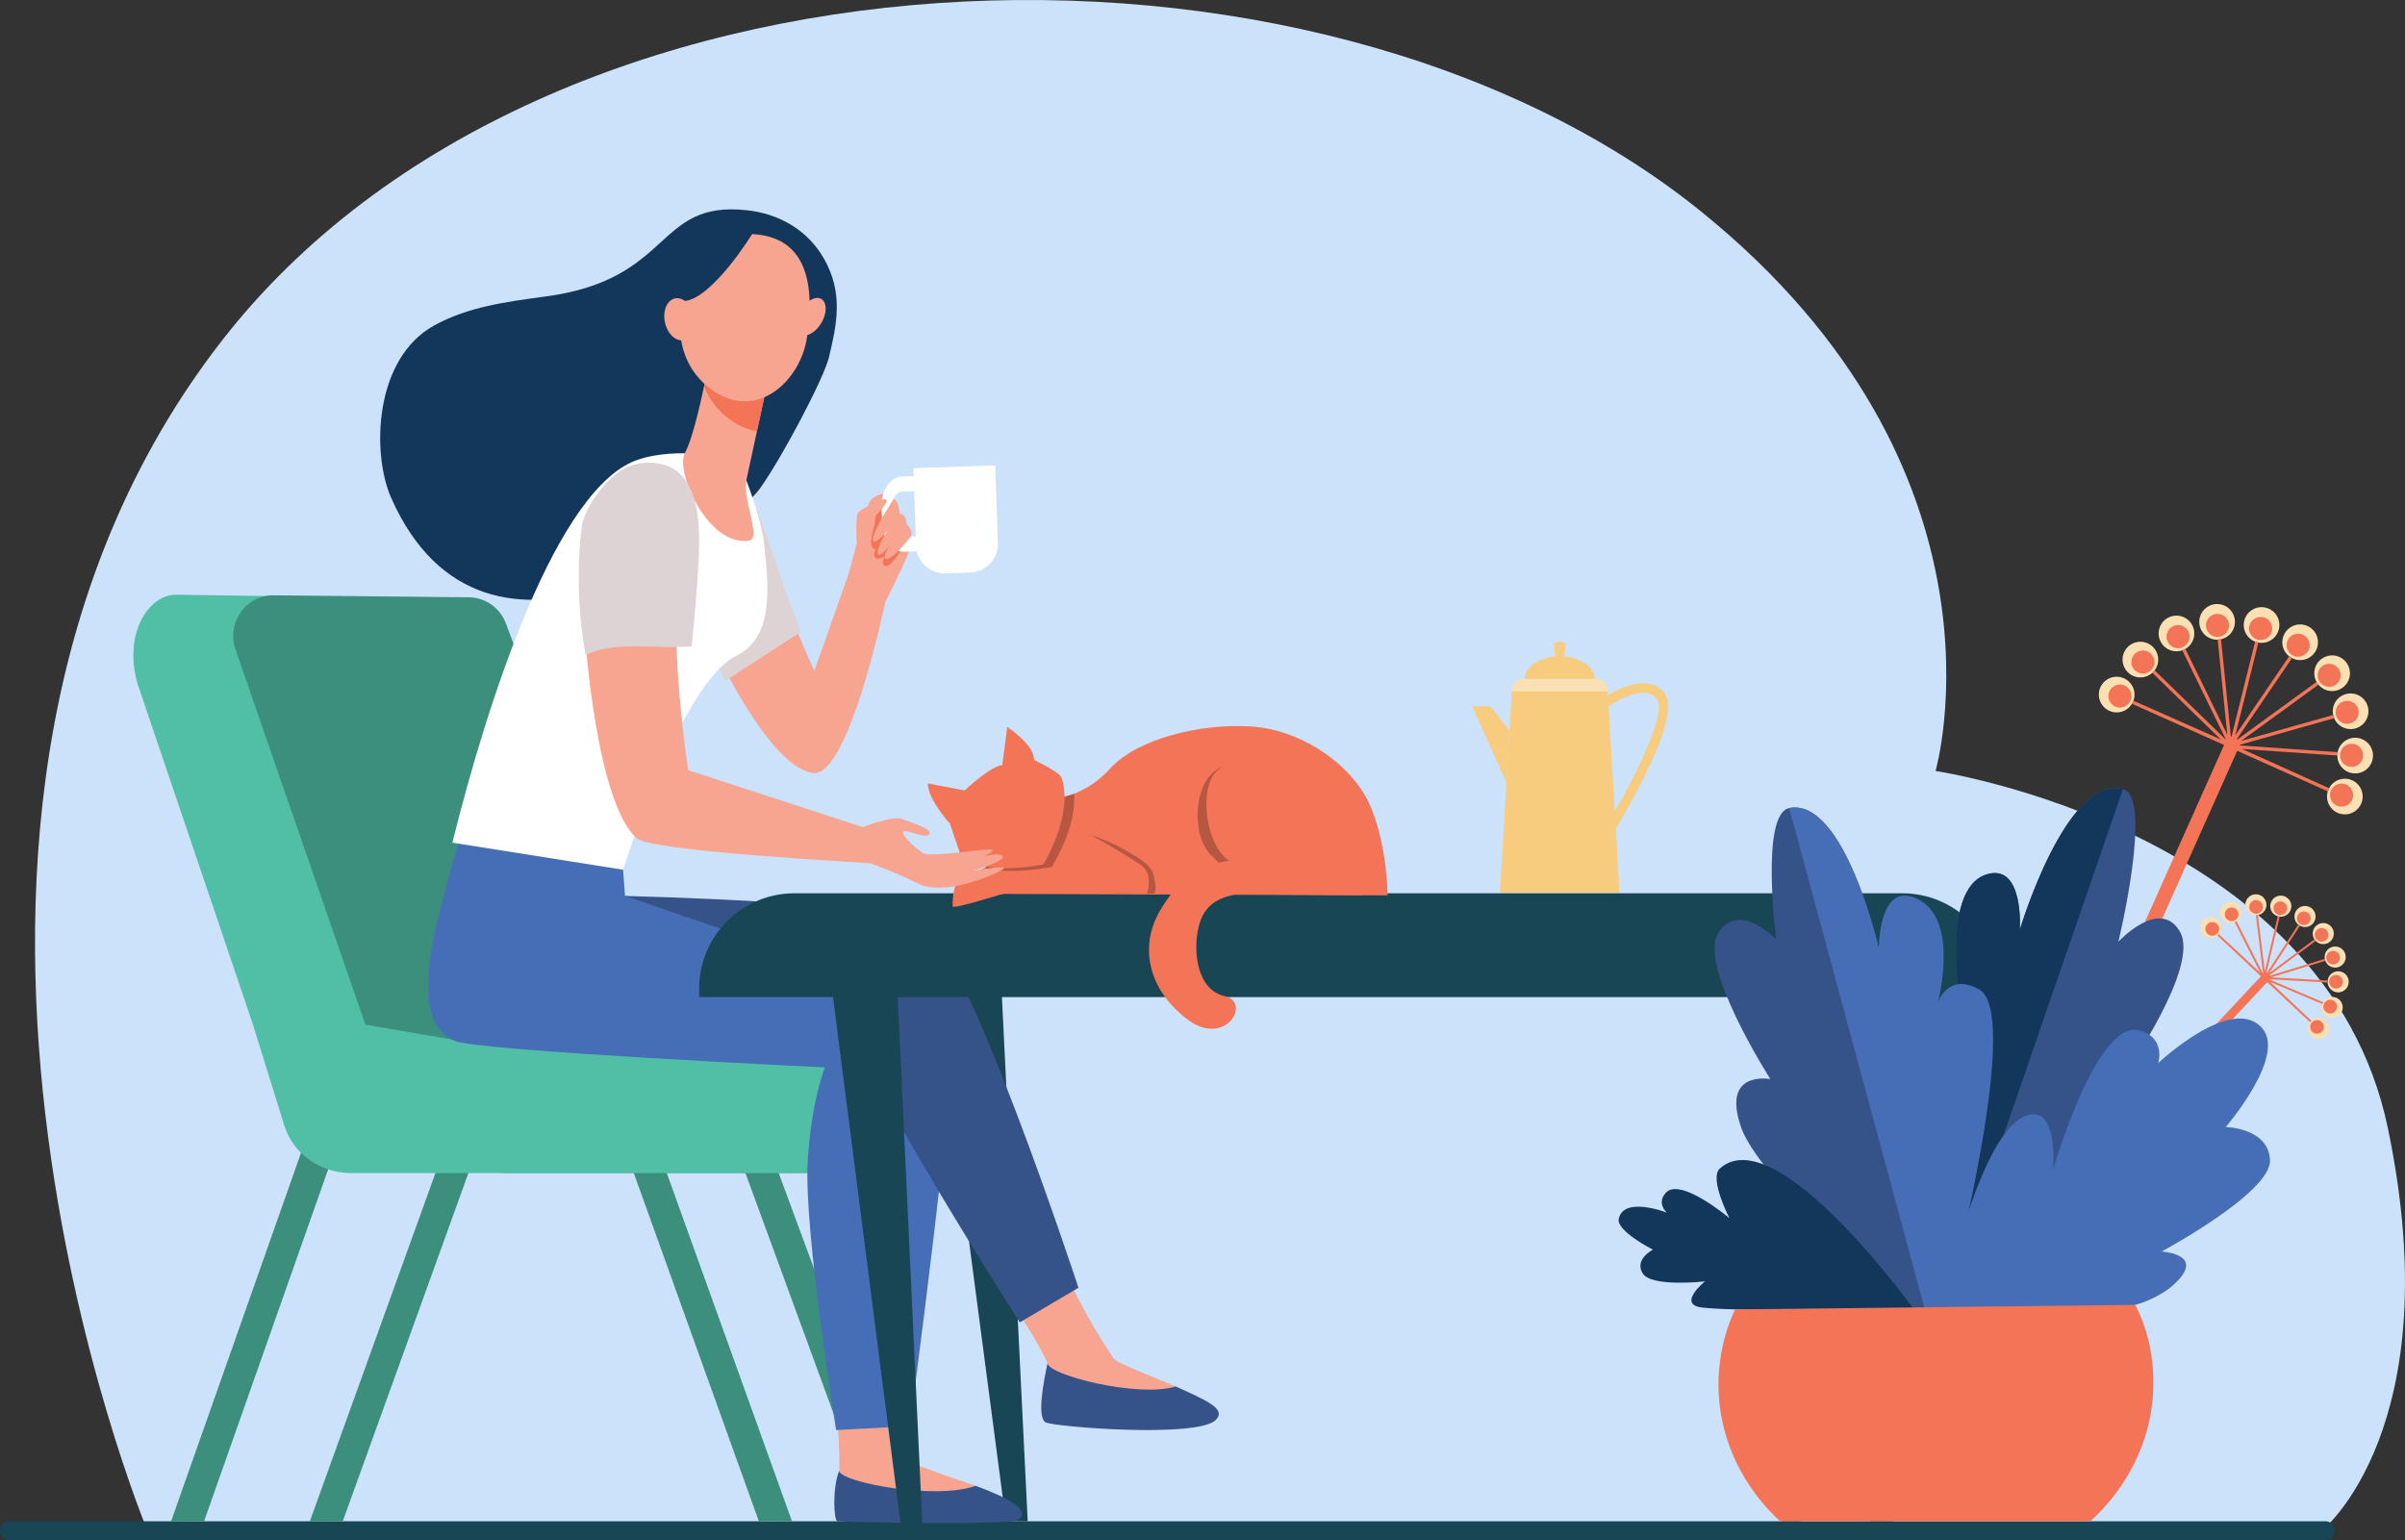 <svg id="Layer_1" data-name="Layer 1" xmlns="http://www.w3.org/2000/svg" viewBox="0 0 2660.14 1703.61"><rect x="0" y="0" width="2660.14" height="1703.61" fill="#333333" stroke="none"/><defs><style>.cls-1{fill:#cbe2fa;}.cls-2{fill:#184655;}.cls-3{fill:#f7a491;}.cls-4{fill:#ded3d4;}.cls-5{fill:#f47458;}.cls-6{fill:#fff;}.cls-7{fill:#3c8f7c;}.cls-8{fill:#50bfa5;}.cls-9{fill:#355389;}.cls-10{fill:#466eb6;}.cls-11{fill:#13375b;}.cls-12{fill:#fae0b2;}.cls-13{fill:#f7cc7f;}.cls-14{fill:#b75742;}</style></defs><path class="cls-1" d="M2106.93,366.76c355.8,287.46,259.56,619.06,259.56,619.06s431.19,63.84,500.27,395-72.9,445.35-72.9,445.35H388.67S60,1038,471.3,509.45C829,49.76,1680,21.83,2106.93,366.76Z" transform="translate(-225.58 -132.97)"/><polygon class="cls-2" points="1107.63 1091.05 1136.74 1682.86 1112.61 1682.88 1033.8 1084.2 1107.63 1091.05"/><path class="cls-2" d="M2807.8,1826.2c0-5.73-4.32-10.38-9.64-10.38H235.44a10.13,10.13,0,0,0-9.86,10.38h0a10.13,10.13,0,0,0,9.86,10.38H2798.16c5.32,0,9.64-4.65,9.64-10.38Z" transform="translate(-225.58 -132.97)"/><path class="cls-3" d="M1168.64,755.43l-42.31,119.51s-37.33-77.64-60.87-167c-37,13.21-61,28.13-90.24,53.56,34.18,83,98.62,219,149.51,226.5,39.61,5.82,80-188.84,80-188.84Z" transform="translate(-225.58 -132.97)"/><path class="cls-3" d="M1188.53,686.33c4.94-5.19,17-10.84,23-5.33s3.59,14.53,7,19c3.07,4,6.54,11,8.58,17.43.58,1.8,4.58,15.45,5.78,19.35s-28.18,62.35-28.18,62.35l-42.84-21.91S1183.58,691.52,1188.53,686.33Z" transform="translate(-225.58 -132.97)"/><path class="cls-4" d="M1050.3,663.29s30.43,80.67,38.21,106.14,23.35,62.27,23.35,62.27l-84.2,54.49-59.44-126Z" transform="translate(-225.58 -132.97)"/><path class="cls-5" d="M1194.32,696.09v2.47a76.08,76.08,0,0,1-2.72,19.85c-2,7.44-3.9,17.46-.55,20.81,5.56,5.57,9.56-7,9.56-7s-10.29,11.07-7.93,15.95c3.1,6.4,12.07,0,12.07,0s-6.07,8.41,0,10.72,18.36-18.48,18.36-18.48l7.17-10.33-29.64-35.89Z" transform="translate(-225.58 -132.97)"/><path class="cls-6" d="M1225.76,743.28l17.64-.46-4.55-16.64-13.66.47c-6.46.22-12-7.06-12.28-16.23l-.56-16.63c-.32-9.18,4.68-16.82,11.13-17l17.56-.6-.57-16.63-17.56.6c-12.91.44-22.9,15.72-22.27,34.07l.57,16.63C1201.83,729.16,1212.85,743.73,1225.76,743.28Z" transform="translate(-225.58 -132.97)"/><path class="cls-6" d="M1326.72,657.41l2.6,76.16a31.69,31.69,0,0,1-30.59,32.76l-27.14.93a31.69,31.69,0,0,1-32.76-30.59l-2.94-85.82,90.5-3.1Z" transform="translate(-225.58 -132.97)"/><path class="cls-3" d="M1213.47,685.87s-25.42,38.73-22.12,45.48,29.48-28,29.48-28S1220.09,684.46,1213.47,685.87Z" transform="translate(-225.58 -132.97)"/><path class="cls-3" d="M1228.3,713.4s-26.43,36.09-30.86,33c-7-5,22.14-44.94,22.14-44.94S1228.3,699.87,1228.3,713.4Z" transform="translate(-225.58 -132.97)"/><path class="cls-3" d="M1233,726.38s-22.61,29.79-28.22,24.18,23.88-37.63,23.88-37.63S1236.39,720.66,1233,726.38Z" transform="translate(-225.58 -132.97)"/><path class="cls-3" d="M1173.22,734.24s-1.83-31,1.63-34.41,27.58-17.55,31.09-14-20.53,27.13-20.53,27.13Z" transform="translate(-225.58 -132.97)"/><rect class="cls-7" x="489.07" y="1133.49" width="604.05" height="163.99" rx="71.52"/><path class="cls-8" d="M890.47,1280.16H826.79L660.62,822.58a44.21,44.21,0,0,0-40.79-28.88l-199.21-2.86c-30.67-.31-59.44,43.52-42.45,99.78l127.14,375.46h-.07l35.06,112.61,373.45,3.92Z" transform="translate(-225.58 -132.97)"/><path class="cls-7" d="M959.82,1284.4l-324.09-.71L486.11,851.58c-10.22-29.5,11.42-60.38,42.09-60.07l216.11,2.19a44.21,44.21,0,0,1,40.79,28.88Z" transform="translate(-225.58 -132.97)"/><polygon class="cls-7" points="876.02 1682.85 706.4 1211.08 674.28 1223.16 839.36 1682.85 876.02 1682.85"/><polygon class="cls-7" points="342.7 1682.88 513.79 1208.46 545.91 1220.54 379.1 1682.88 342.7 1682.88"/><polygon class="cls-7" points="965.62 1682.86 799.8 1230.18 831.92 1218.09 1003.62 1682.85 965.62 1682.86"/><polygon class="cls-7" points="225.71 1682.88 392.47 1209.86 360.35 1197.55 189.24 1682.88 225.71 1682.88"/><path class="cls-8" d="M1111.22,1266.57s-219.8,43.5-280,33.8c-77.08-12.4-201.42-33.91-201.42-33.91-42.56,0-92.33,32.13-92.33,71.63v21c0,39.5,34.5,71.52,77.06,71.52h496.72c42.57,0,77.07-32,77.07-71.52v-21C1188.29,1298.59,1153.79,1266.57,1111.22,1266.57Z" transform="translate(-225.58 -132.97)"/><path class="cls-3" d="M1143,1636.94c9,40.36,12.48,115.25,10.65,124-.54,2.52,2.17,12.81,3.54,15.13,52.29,28.77,104.77,16.5,147.46.52-29.52-10.21-68.65-23.39-74.56-27.2-15.41-9.93-7.76-60.9-5.2-125.46C1203.89,1647,1172.73,1626.66,1143,1636.94Z" transform="translate(-225.58 -132.97)"/><path class="cls-9" d="M1153.72,1760.11c-7.69,19.43-5.9,55.13-1.87,55.74,4.82.73,190.84,4.82,199.94-1.68,14.64-10.6-10.9-24.29-47.16-37.61C1261.94,1792.54,1156.24,1773.17,1153.72,1760.11Z" transform="translate(-225.58 -132.97)"/><path class="cls-10" d="M913.06,1072.63l3.84,51.22s358.16,49.86,363.91,115.5-49,471.2-49,471.2l-81.4,4.37S1114.7,1494,1118.94,1419c3.86-68.17,19.07-105.25,19.07-105.25s-385.08-18.24-409.56-29.36-41.91-41.76-17.45-139.53S748.43,1022,748.43,1022Z" transform="translate(-225.58 -132.97)"/><path class="cls-11" d="M1142.4,528.45c8.44-35.29,16.71-70.8-5.55-109.57-18-31.37-49.16-49.42-85.2-53.36-102.13-11.14-80.3,76.51-223,95.48-44.35,5.9-85.55,11.57-122.58,31.85-66.87,36.61-69.63,141.75-47.76,191,104.64,235.82,375.11,35.4,408-10.74C1090.79,638.83,1137,551.16,1142.4,528.45Z" transform="translate(-225.58 -132.97)"/><path class="cls-6" d="M1070.82,735.46c-3.23-30.5-20.52-72.88-20.52-72.88-3.74-30.72-82.08-33.78-118-21.45-90.59,28.56-167.52,267.61-206.36,424l188.84,29.94S978.18,889,1039.65,858.69C1082.47,837.59,1075.62,780.72,1070.82,735.46Z" transform="translate(-225.58 -132.97)"/><path class="cls-3" d="M1007.62,544.25s-.41,2.1-1.13,5.69c-3.48,17.2-14.33,68.41-23.38,84.09-10.93,19,24.71,104.25,71.24,96.87,13.85-2.2-7.87-45.85-3.19-67,2.64-11.95,10.67-49.16,17.15-79.25,5-23.11,9-42,9-42Z" transform="translate(-225.58 -132.97)"/><path class="cls-5" d="M1006.49,549.94c.72-3.59,1.13-5.69,1.13-5.69l69.72-1.6s-4.06,18.91-9,42c-1.75,8.09-3.6,16.7-5.43,25.19-10.76-1.46-22-6.26-33.29-15.32a80.65,80.65,0,0,1-25.22-34.41C1005.23,556.09,1006,552.61,1006.49,549.94Z" transform="translate(-225.58 -132.97)"/><path class="cls-3" d="M1049.56,391.9a84.35,84.35,0,0,0-49,28.08c-20.59,24.44-42.8,100,8.37,141.13s101.74-5.42,109.23-54.75S1124.11,390.12,1049.56,391.9Z" transform="translate(-225.58 -132.97)"/><path class="cls-3" d="M1134.5,489.51c-6.11,10.89-16.36,16.92-22.9,13.47s-6.89-15.08-.78-26,16.36-16.92,22.9-13.47S1140.61,478.61,1134.5,489.51Z" transform="translate(-225.58 -132.97)"/><path class="cls-11" d="M1058.22,390.76s-43.91,71.89-75.31,75.21-35.54,41.52-35.54,41.52,11.23-88,42.33-105S1058.22,390.76,1058.22,390.76Z" transform="translate(-225.58 -132.97)"/><path class="cls-3" d="M993.18,483.1c2.55,12.76-2.58,24.47-11.48,26.15s-18.17-7.32-20.72-20.09,2.58-24.47,11.47-26.14S990.62,470.33,993.18,483.1Z" transform="translate(-225.58 -132.97)"/><path class="cls-3" d="M1332.46,1560.08c30.59,36.1,48.87,74.75,51.29,79.4,1.16,2.23,1.61,15.1,2.76,17.44,47.61,31.33,98,22.64,139.45,9.74-27.26-11.8-65.21-25.47-68.77-31.18-5.66-9.08-30.46-44.16-57.23-103.4C1378.63,1553.31,1361.26,1551.93,1332.46,1560.08Z" transform="translate(-225.58 -132.97)"/><path class="cls-9" d="M1384.24,1641.21c-4.16,19-11.84,58.62-2.49,65,7.3,5,168.11,18,188.57-2.48,12.31-12.34-10.92-21.83-44.36-37.08C1484.56,1679.56,1385.78,1654.09,1384.24,1641.21Z" transform="translate(-225.58 -132.97)"/><path class="cls-9" d="M1418.43,1557.47l-64.87,38.34s-171.84-268-185.8-329.35c-12.74-56-67.48-79.48-67.48-79.48L917.1,1124.12s289,6.42,328.73,30.24C1296.26,1184.62,1418.43,1557.47,1418.43,1557.47Z" transform="translate(-225.58 -132.97)"/><path class="cls-12" d="M2003.72,895.67a12.51,12.51,0,0,0-12.49-11.77h-80.84a12.5,12.5,0,0,0-12.48,11.77l-.13,2.18h106.07Z" transform="translate(-225.58 -132.97)"/><polygon class="cls-13" points="1672.2 764.88 1659.07 987.68 1791.4 987.68 1778.27 764.88 1672.2 764.88"/><path class="cls-13" d="M1957.1,847.58a3.89,3.89,0,0,0-3.86-4.37h-4.85a3.89,3.89,0,0,0-3.87,4.37l0,.21h12.53Z" transform="translate(-225.58 -132.97)"/><path class="cls-13" d="M2010.17,1053.67l-8.92-5.47c30.68-50,68.76-127,57.34-141.87-15.21-19.81-55.78,9-56.18,9.31l-6.19-8.44c2-1.46,49-35.4,70.67-7.24C2086.83,925.91,2023.14,1032.55,2010.17,1053.67Z" transform="translate(-225.58 -132.97)"/><polygon class="cls-13" points="1718.97 714.82 1721.89 738.43 1728.58 738.43 1731.5 714.82 1718.97 714.82"/><path class="cls-13" d="M1950.81,858.9c-21.14,0-38.31,11.15-38.79,25h77.58C1989.12,870.05,1972,858.9,1950.81,858.9Z" transform="translate(-225.58 -132.97)"/><polygon class="cls-13" points="1669.66 807.87 1666.24 865.89 1628.59 781.3 1648.52 781.3 1669.66 807.87"/><polygon class="cls-2" points="1995.2 1091.05 1970.95 1682.89 1991.05 1682.88 2056.77 1084.2 1995.2 1091.05"/><path class="cls-2" d="M878.74,988.17H2104.2a105.39,105.39,0,0,1,105.39,105.39V1103a0,0,0,0,1,0,0H773.34a0,0,0,0,1,0,0v-9.43A105.39,105.39,0,0,1,878.74,988.17Z"/><polygon class="cls-2" points="992.22 1086.55 1020.22 1687.19 996.33 1687.2 918.39 1079.64 992.22 1086.55"/><polygon class="cls-2" points="2091.44 1086.55 2068.09 1682.86 2093.75 1682.85 2153 1079.64 2091.44 1086.55"/><path class="cls-12" d="M2808.48,1236.26a11.64,11.64,0,1,0,7.85,14.47A11.64,11.64,0,0,0,2808.48,1236.26Z" transform="translate(-225.58 -132.97)"/><path class="cls-5" d="M2797.88,1252c-5.79-5.42-.29-15,7.29-12.72a7.53,7.53,0,1,1-7.29,12.72Z" transform="translate(-225.58 -132.97)"/><path class="cls-12" d="M2801.18,1175.75a11.64,11.64,0,1,1,4.18-15.93A11.65,11.65,0,0,1,2801.18,1175.75Z" transform="translate(-225.58 -132.97)"/><path class="cls-5" d="M2786.94,1170.9a7.53,7.53,0,1,1,13.79-1.88A7.53,7.53,0,0,1,2786.94,1170.9Z" transform="translate(-225.58 -132.97)"/><path class="cls-12" d="M2809.82,1230.54a11.64,11.64,0,1,1,13.44-9.51A11.63,11.63,0,0,1,2809.82,1230.54Z" transform="translate(-225.58 -132.97)"/><path class="cls-5" d="M2802,1217.68a7.54,7.54,0,0,1,12.56-4.23c5.51,5.15.84,14.16-6.4,12.92A7.53,7.53,0,0,1,2802,1217.68Z" transform="translate(-225.58 -132.97)"/><path class="cls-12" d="M2781.2,1278.06a11.64,11.64,0,1,1,16.42,1.35A11.64,11.64,0,0,1,2781.2,1278.06Z" transform="translate(-225.58 -132.97)"/><path class="cls-5" d="M2782.62,1273.81a7.53,7.53,0,1,1,10.62.87A7.54,7.54,0,0,1,2782.62,1273.81Z" transform="translate(-225.58 -132.97)"/><path class="cls-12" d="M2663.88,1168.26a11.65,11.65,0,1,0-2.42-16.29A11.66,11.66,0,0,0,2663.88,1168.26Z" transform="translate(-225.58 -132.97)"/><path class="cls-5" d="M2667.36,1166a7.53,7.53,0,1,1,11.2-1,7.5,7.5,0,0,1-11.2,1Z" transform="translate(-225.58 -132.97)"/><path class="cls-12" d="M2709.44,1136.59a11.64,11.64,0,1,0,8.62-14A11.65,11.65,0,0,0,2709.44,1136.59Z" transform="translate(-225.58 -132.97)"/><path class="cls-5" d="M2715.88,1141.69a7.53,7.53,0,1,1,12.48-7.24,7.53,7.53,0,0,1-12.48,7.24Z" transform="translate(-225.58 -132.97)"/><path class="cls-12" d="M2764.71,1141.61a11.65,11.65,0,1,0,15.62-5.21A11.64,11.64,0,0,0,2764.71,1141.61Z" transform="translate(-225.58 -132.97)"/><path class="cls-5" d="M2771.46,1141.62a7.53,7.53,0,1,1-1,13.88A7.51,7.51,0,0,1,2771.46,1141.62Z" transform="translate(-225.58 -132.97)"/><path class="cls-12" d="M2703.82,1138.3a11.64,11.64,0,1,1-15-6.88A11.64,11.64,0,0,1,2703.82,1138.3Z" transform="translate(-225.58 -132.97)"/><path class="cls-5" d="M2687.13,1141.27a7.53,7.53,0,1,1,9.45,10.2A7.54,7.54,0,0,1,2687.13,1141.27Z" transform="translate(-225.58 -132.97)"/><path class="cls-12" d="M2803.83,1181a11.64,11.64,0,1,0,15.32,6A11.63,11.63,0,0,0,2803.83,1181Z" transform="translate(-225.58 -132.97)"/><path class="cls-5" d="M2799.32,1195.3a7.52,7.52,0,1,1,1.76,2.5A7.53,7.53,0,0,1,2799.32,1195.3Z" transform="translate(-225.58 -132.97)"/><path class="cls-12" d="M2759.31,1139.31a11.65,11.65,0,1,1-7-14.89A11.66,11.66,0,0,1,2759.31,1139.31Z" transform="translate(-225.58 -132.97)"/><path class="cls-5" d="M2740.73,1135.12a7.53,7.53,0,1,1,4.56,9.63A7.55,7.55,0,0,1,2740.73,1135.12Z" transform="translate(-225.58 -132.97)"/><path class="cls-5" d="M2736.6,1219.17l57.7,24.48.86-2-60.13-25.5,65.21,3.71.12-2.19-62.58-3.56,59.94-18.34-.65-2.1-62.44,19.1,52.33-39-1.32-1.76-50.22,37.47,34.11-52.55-1.84-1.2-35.55,54.76,15-63.54-2.14-.5-14.35,61-7.67-62.17-2.18.27,8,64.79-29.41-58.3-2,1,28.22,55.93-45.86-42.71-1.49,1.61,102.49,95.93,1.51-1.6Z" transform="translate(-225.58 -132.97)"/><rect class="cls-5" x="2486.92" y="1313.74" width="294.2" height="9.41" transform="translate(-353.6 2208.96) rotate(-46.92)"/><path class="cls-12" d="M2829.75,949.11a19.71,19.71,0,1,0,20.54,18.83A19.72,19.72,0,0,0,2829.75,949.11Z" transform="translate(-225.58 -132.97)"/><path class="cls-5" d="M2821.46,980.14c-12.26-5.48-8.72-23.8,4.64-24.38a12.75,12.75,0,1,1-4.64,24.38Z" transform="translate(-225.58 -132.97)"/><path class="cls-12" d="M2784.7,856.3a19.71,19.71,0,1,1-2.1-27.79A19.72,19.72,0,0,1,2784.7,856.3Z" transform="translate(-225.58 -132.97)"/><path class="cls-5" d="M2759.24,856.41a12.75,12.75,0,1,1,21-10.63C2781.11,857.09,2767.76,863.73,2759.24,856.41Z" transform="translate(-225.58 -132.97)"/><path class="cls-12" d="M2828.73,939.23A19.71,19.71,0,1,1,2845,916.58,19.69,19.69,0,0,1,2828.73,939.23Z" transform="translate(-225.58 -132.97)"/><path class="cls-5" d="M2809.16,923a12.77,12.77,0,0,1,17.77-13.71c11.64,5.2,9.14,22.2-3.12,24.22A12.75,12.75,0,0,1,2809.16,923Z" transform="translate(-225.58 -132.97)"/><path class="cls-12" d="M2809.14,1031.08a19.71,19.71,0,1,1,27-6.9A19.71,19.71,0,0,1,2809.14,1031.08Z" transform="translate(-225.58 -132.97)"/><path class="cls-5" d="M2809.08,1023.49a12.75,12.75,0,1,1,17.46-4.46A12.75,12.75,0,0,1,2809.08,1023.49Z" transform="translate(-225.58 -132.97)"/><path class="cls-12" d="M2560.87,920.12A19.72,19.72,0,1,0,2548,895.39,19.73,19.73,0,0,0,2560.87,920.12Z" transform="translate(-225.58 -132.97)"/><path class="cls-5" d="M2565.18,914.57a12.75,12.75,0,1,1,17.38-7.79,12.72,12.72,0,0,1-17.38,7.79Z" transform="translate(-225.58 -132.97)"/><path class="cls-12" d="M2616.31,844.28a19.71,19.71,0,1,0,6.05-27.21A19.71,19.71,0,0,0,2616.31,844.28Z" transform="translate(-225.58 -132.97)"/><path class="cls-5" d="M2629.43,848.89a12.75,12.75,0,1,1,16-18.48c6.76,10.62-4.46,23.62-16,18.48Z" transform="translate(-225.58 -132.97)"/><path class="cls-12" d="M2707.51,821.8a19.71,19.71,0,1,0,22.13-17A19.71,19.71,0,0,0,2707.51,821.8Z" transform="translate(-225.58 -132.97)"/><path class="cls-5" d="M2718.32,818.09a12.74,12.74,0,1,1,6.08,22.74A12.69,12.69,0,0,1,2718.32,818.09Z" transform="translate(-225.58 -132.97)"/><path class="cls-12" d="M2608.26,850.11a19.71,19.71,0,1,1-27.73-2.74A19.7,19.7,0,0,1,2608.26,850.11Z" transform="translate(-225.58 -132.97)"/><path class="cls-5" d="M2583.18,864.09c1.12-11.22,15.34-15.61,22.54-6.83a12.74,12.74,0,0,1-1.78,17.93C2595.14,882.41,2582.07,875.28,2583.18,864.09Z" transform="translate(-225.58 -132.97)"/><path class="cls-12" d="M2791.8,863.18a19.71,19.71,0,1,0,27.85,1.22A19.71,19.71,0,0,0,2791.8,863.18Z" transform="translate(-225.58 -132.97)"/><path class="cls-5" d="M2792.5,888.62a12.71,12.71,0,1,1,4.18,3A12.75,12.75,0,0,1,2792.5,888.62Z" transform="translate(-225.58 -132.97)"/><path class="cls-12" d="M2697.6,821.09a19.71,19.71,0,1,1-19.48-19.93A19.71,19.71,0,0,1,2697.6,821.09Z" transform="translate(-225.58 -132.97)"/><path class="cls-5" d="M2665.57,824.65a12.75,12.75,0,1,1,12.6,12.89A12.78,12.78,0,0,1,2665.57,824.65Z" transform="translate(-225.58 -132.97)"/><path class="cls-5" d="M2705.31,961.46l105.81,7.31.26-3.71-110.27-7.62,106.38-30.06-1-3.58-102.09,28.84,85.79-62.43-2.2-3-89.37,65,62.2-91.38-3.08-2.09L2698,946.49l25.61-103-3.61-.89-26.68,107.26-11.11-110-3.7.38,10.66,105.52-46.55-95.28-3.34,1.63,48.5,99.29-79.19-77.06-2.6,2.66L2682,951l-96.92-43-1.51,3.4,216.91,97L2802,1005Z" transform="translate(-225.58 -132.97)"/><rect class="cls-5" x="2346.84" y="1169.02" width="498.13" height="15.93" transform="translate(236.7 2933.88) rotate(-65.92)"/><path class="cls-9" d="M2370.9,1599.22s206.51-153.36,234.81-219.46-30.05-58.63-30.05-58.63,83.39-118.2,61.26-157.26-68.19,10.82-68.19,10.82,38.69-159.92,5.05-168.81c-62.65-16.57-114.06,155.53-114.06,155.53s4.62-71.45-34.6-61.82c-59.13,14.51-27.85,168.34-27.85,168.34s-18.85-27.28-51.28-1.33C2287.8,1313.16,2370.9,1599.22,2370.9,1599.22Z" transform="translate(-225.58 -132.97)"/><path class="cls-11" d="M2337.24,1270.58c32.43-25.95,60-2.65,60-2.65s-31.28-153.83,27.85-168.34c39.22-9.63,34.6,61.82,34.6,61.82s51.41-172.1,114.06-155.53l-204.42,592.85C2360.22,1561.71,2282.89,1314.07,2337.24,1270.58Z" transform="translate(-225.58 -132.97)"/><path class="cls-10" d="M2371.18,1593.89s143.18,3.38,217.51-17.84c15-4.27,30.48-12.93,37.8-19.08,43.68-36.7-9.9-39.56-9.9-39.56s121.28-65.14,119.8-101-48.93-36.7-48.93-36.7,66.6-77.47,40.78-108.73c-32.88-39.8-115.53,38-115.53,38s9.26-28.83-21.75-36.24c-46.76-11.18-94.52,154.19-94.52,154.19s6.14-67.52-26-60.87C2412.81,1378.11,2371.18,1593.89,2371.18,1593.89Z" transform="translate(-225.58 -132.97)"/><path class="cls-9" d="M2362.39,1605.68s-187.83-160.37-210.75-225,32.14-54,32.14-54-80.89-126.24-57.46-162.06,64,7.84,64,7.84-18.2-139.19,14.34-145.61c60.61-12,99.09,154.9,99.09,154.9s-.06-68.26,36.67-56.72c55.38,17.39,16.29,161.86,16.29,161.86s20.45-54,49.73-27.35C2459,1307.43,2362.39,1605.68,2362.39,1605.68Z" transform="translate(-225.58 -132.97)"/><path class="cls-10" d="M2414.71,1227.42C2380.1,1208.17,2369,1242,2369,1242s26.8-99.55-28.58-116.94c-36.73-11.54-36.67,56.72-36.67,56.72s-38.48-166.86-99.09-154.9l161.12,595.9C2376.74,1588.15,2465.19,1255.49,2414.71,1227.42Z" transform="translate(-225.58 -132.97)"/><path class="cls-11" d="M2343.47,1582.65s-130.79.44-198.58-1.23c-17.34-.42-30.61-1.35-36.45-2-28.7-3.34,3-29,3-29s-59.06,6.83-68.85-8.8,11.3-26.26,11.3-26.26-40.88-20.64-37.83-34.24c5.69-25.34,53.25-6.72,53.25-6.72s-11.9-10.09-1.24-21.94c16.08-17.86,70.4,28.06,70.4,28.06s-22.82-44-10.56-55C2190.66,1369.67,2343.47,1582.65,2343.47,1582.65Z" transform="translate(-225.58 -132.97)"/><path class="cls-5" d="M2194.64,1815.82h343.1c43.74-40,70.58-95.81,69.61-156.2-.49-30.49-6.76-57.08-19.85-83.18l-442.77,5a197.17,197.17,0,0,0-18.31,86.14C2127.35,1725.09,2153.29,1777.75,2194.64,1815.82Z" transform="translate(-225.58 -132.97)"/><path class="cls-5" d="M1392.46,1015.92s31.88-.61,61.42-33.11,99.44-50,156.26-46.16,113.35,44,131.95,89.75,18.19,97,18.19,97l-464.76-1.71c-5.61,0-12.87-6.18-12.79-7.17.63-7.46,3.18-19.8,18.38-18.1C1328.65,1099.55,1392.46,1015.92,1392.46,1015.92Z" transform="translate(-225.58 -132.97)"/><path class="cls-14" d="M1664.54,1029.53s-40.93-52.87-79.43-49.72-44.79,73.44-20.58,98.61c23.65,24.58,27.69,20,27.69,20s-38.47-.3-51.14,5.34-8.67,17.88-8.67,17.88l185.38,1.3S1701,1071.15,1664.54,1029.53Z" transform="translate(-225.58 -132.97)"/><path class="cls-14" d="M1400.19,1074.12l26.42-18.85s19.35,4.14,45.93,19.42,28.27,20.46,30.32,32.53-.37,14.21-.37,14.21l-42.85-.33Z" transform="translate(-225.58 -132.97)"/><path class="cls-5" d="M1437.49,1059.63s37.73,21,50.86,30.83,6,30.89,6,30.89l-152.51-1.12c-4.29,0-62.65,19.48-62.61,15.19.08-7.51-.38-41,27-38.92,43,3.21,73.6-12,72-21.25S1414.06,1043.94,1437.49,1059.63Z" transform="translate(-225.58 -132.97)"/><path class="cls-5" d="M1678.32,1029.92s-53.49-54-92-50.82-30.59,84.32-3.19,104.63,35.46,18.08,35.46,18.08-51.08-3.27-63.75,2.37-8.8,17.62-8.8,17.62l185.45,1.41S1714.75,1071.55,1678.32,1029.92Z" transform="translate(-225.58 -132.97)"/><path class="cls-14" d="M1314.39,1093.2c30.73-15.24,78.07-77.28,78.07-77.28s8.68-.16,21.18-4.94c1.07,16.29-2.35,43.46-24.61,80.94C1389,1091.92,1346.07,1101,1314.39,1093.2Z" transform="translate(-225.58 -132.97)"/><path class="cls-5" d="M1339.67,937.13s30.28,19.76,29.58,36.41c0,0,28,13.42,30.28,19.18s12.91,38.57-19.7,96.32c0,0-67.3,15-91.79-10.48L1276.25,1044s-24.49-26.61-24.35-44.41l40.71,7.78s29.51-27.9,41.56-27.81Z" transform="translate(-225.58 -132.97)"/><path class="cls-5" d="M1753,1062.7s1.55,23.26-21.42,40.74-84.52,14.42-120.28,16.72-53.93,11.64-60.17,39.16-1,68.9,29.13,75.59.84,57.72-41.55,25.52-54.07-79.67-29.63-120.82,52.56-58.16,112-56,112.81,2.61,114.72-21.07S1753,1062.7,1753,1062.7Z" transform="translate(-225.58 -132.97)"/><path class="cls-3" d="M976,758.5c-10.07,94,10.77,226.41,10.77,226.41l193.18,63s33-13.05,43.52-8.88,33.68,10.73,30.07,16.67-23.23-5.13-28.34-3,13.64,19.35,21.5,24.12,66.07-5,74.78-4.14c4.69.46-.06,4-7.28,7.18,8.38-1.78,16.92-2.74,20-.22,6.65,5.51-34.13,17-34.13,17s53.84-10.18,29.45.88c0,0-56.7,28.45-88.69,12.74s-40.79-17.59-51.52-22.07c-3.12-1.3-242.72-12.7-259.82-28.17-40.64-36.78-58.06-196.93-60.64-289.45C906.54,759,935.26,755.17,976,758.5Z" transform="translate(-225.58 -132.97)"/><path class="cls-4" d="M998.68,719.5c-1.44-27.22-7.71-62.24-36.79-71.82-18-5.94-38.85-2.63-53.43,8.49-17.35,13.24-37.48,40.12-39.81,62.17a487.71,487.71,0,0,0,4.68,139.41c33-16.74,79.43-6.24,117.21-9.82C990.53,847.65,1000.59,755.48,998.68,719.5Z" transform="translate(-225.58 -132.97)"/></svg>